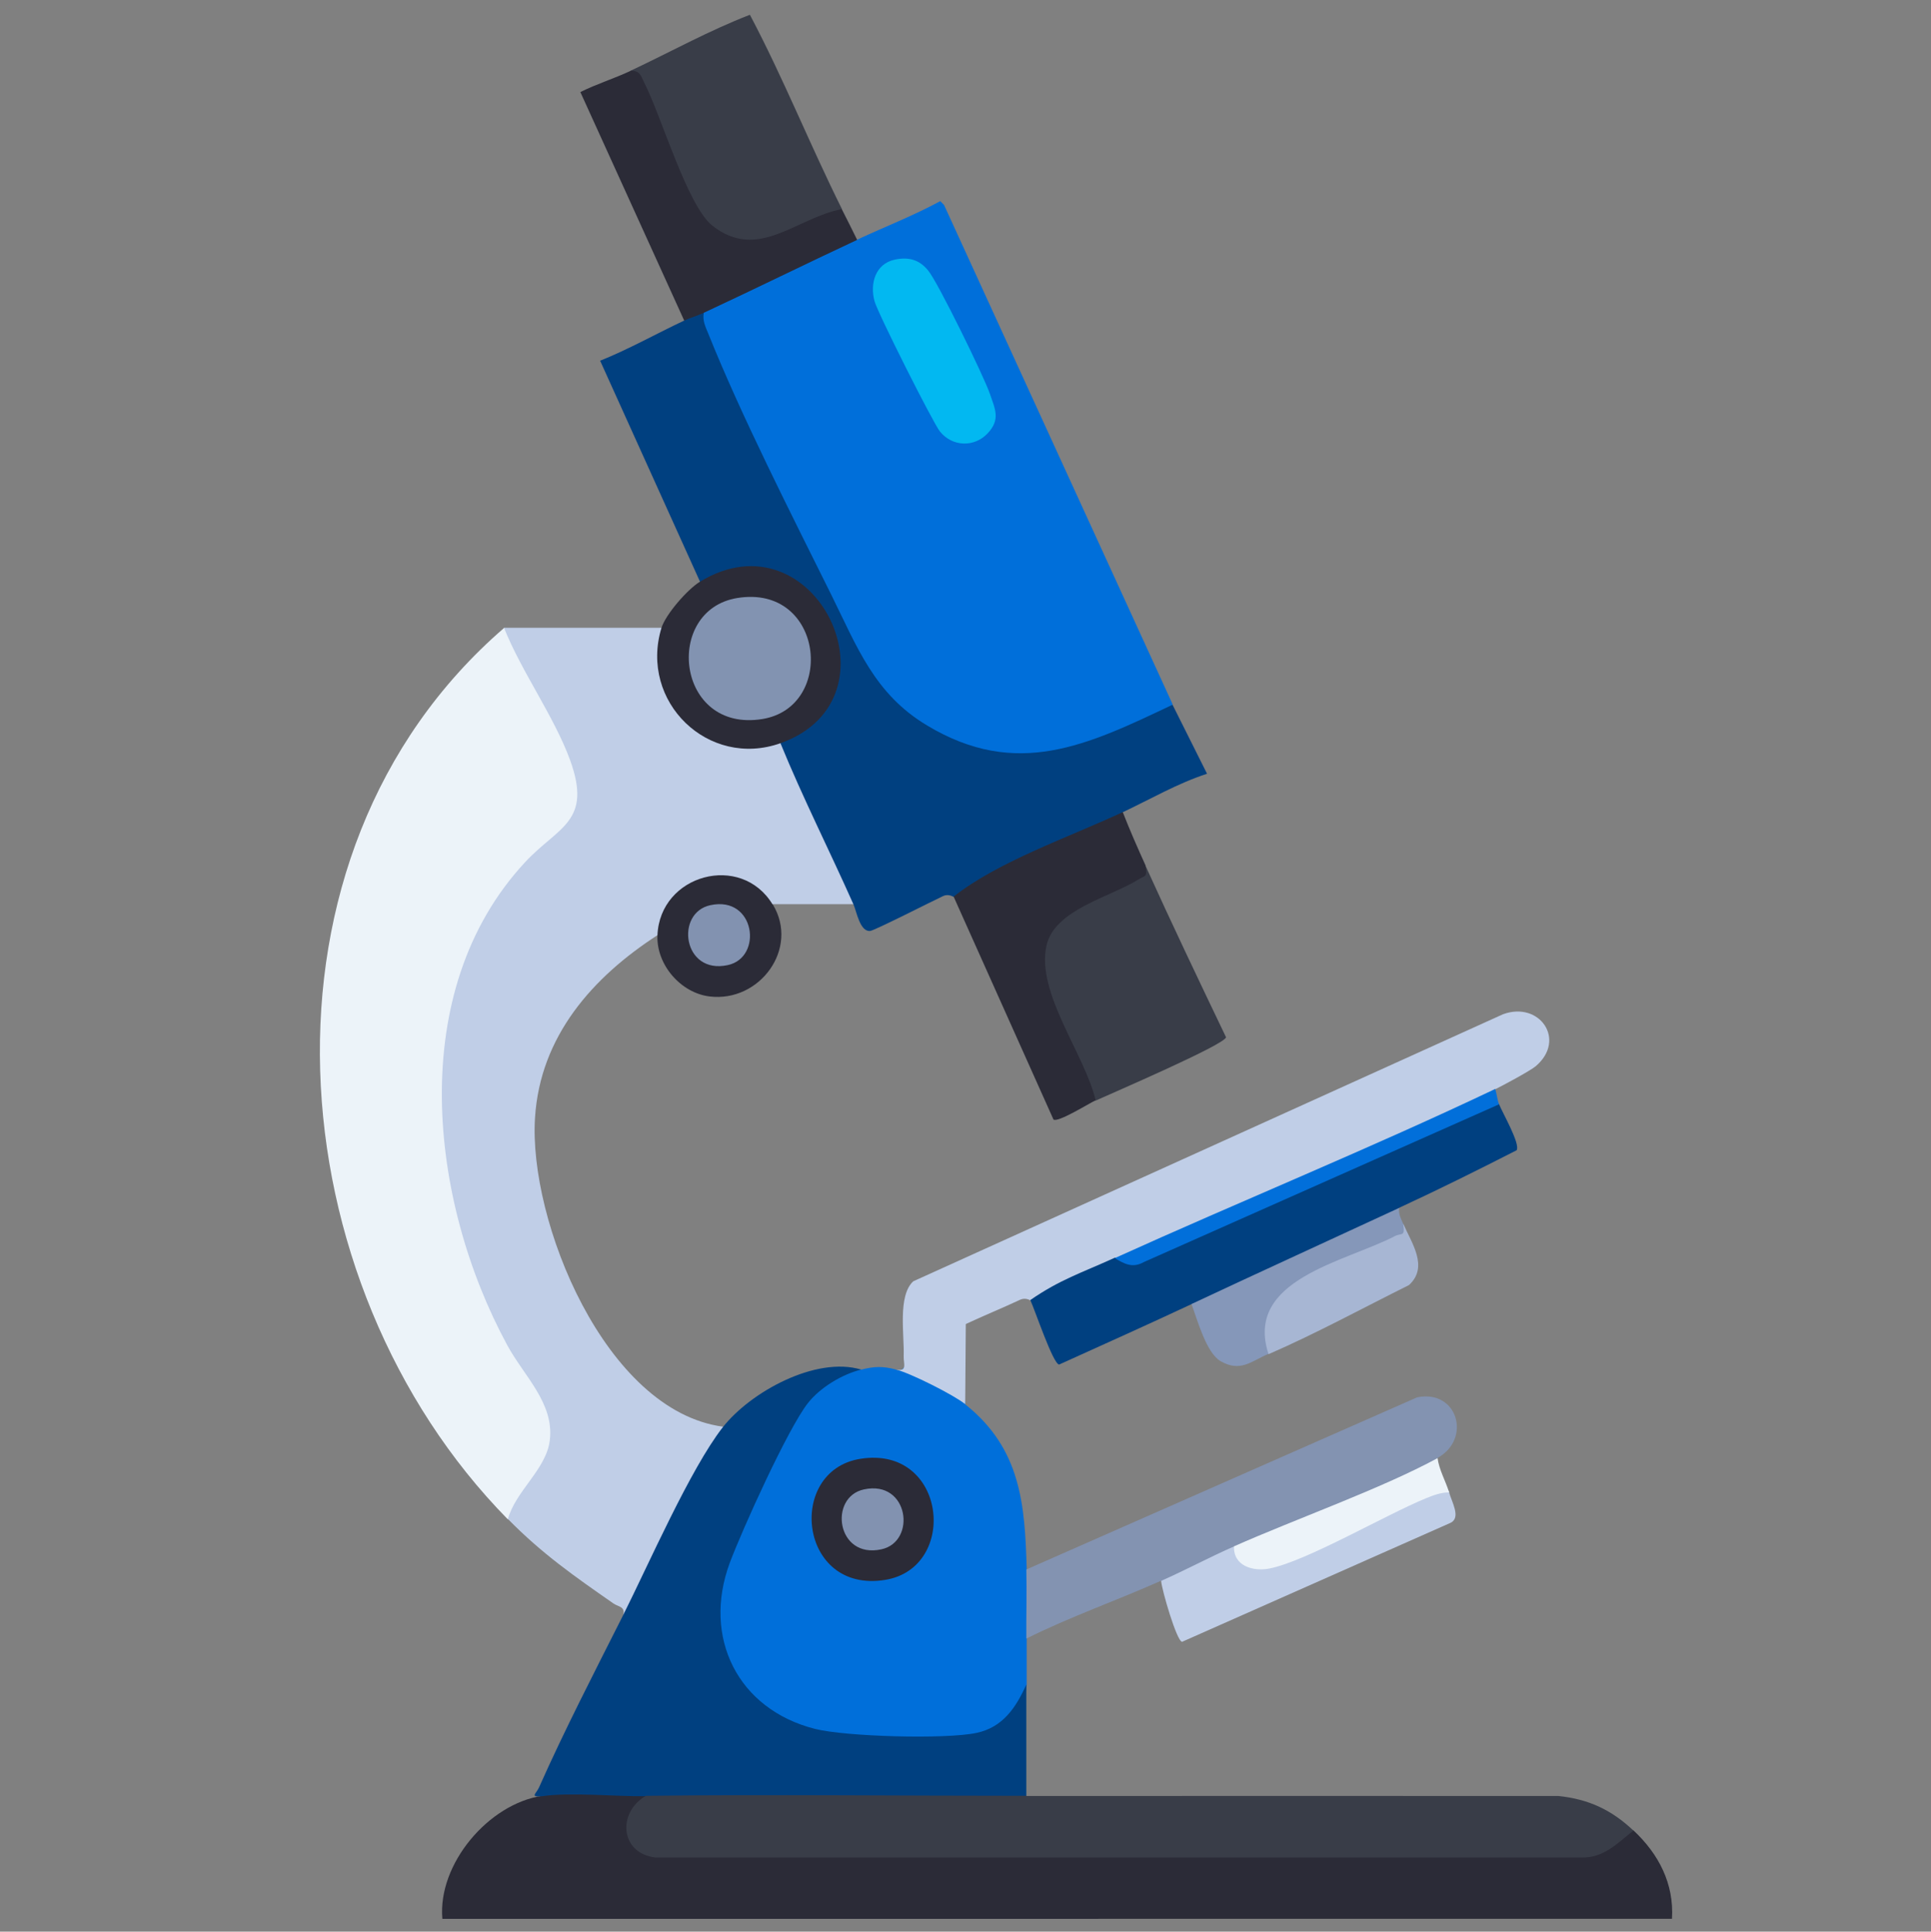 <?xml version="1.0" encoding="UTF-8"?>
<svg id="Layer_7" data-name="Layer 7" xmlns="http://www.w3.org/2000/svg" viewBox="0 0 96.69 96.71">
  <rect x="0" y="0" width="96.69" height="96.71" fill="#808080" stroke="none"/>
  <defs>
    <style>
      .cls-1 {
        fill: #016fda;
      }

      .cls-2 {
        fill: #c0cee7;
      }

      .cls-3 {
        fill: #004080;
      }

      .cls-4 {
        fill: #8292b0;
      }

      .cls-5 {
        fill: #02b8f1;
      }

      .cls-6 {
        fill: #8293b1;
      }

      .cls-7 {
        fill: #ecf3f9;
      }

      .cls-8 {
        fill: #2b2b37;
      }

      .cls-9 {
        fill: #393d48;
      }

      .cls-10 {
        fill: #8597b9;
      }

      .cls-11 {
        fill: #8393b1;
      }

      .cls-12 {
        fill: #a7b6d3;
      }

      .cls-13 {
        fill: #006fda;
      }
    </style>
  </defs>
  <path class="cls-2" d="M33.12,31.43l.29.4c-.74,3.15,2.13,6,5.27,5.1l.41.27c.17.15.33.31.48.48.69.83,3.01,5.88,3.15,6.91.03.23.03.45.03.68h-4.5c-1.45-1.97-4.59-1.08-4.91,1.31l-.4.23c-3.27,2.11-5.89,5.07-6.15,9.14-.34,5.15,3.51,14.7,9.42,15.48l.1.51c-1.72,2.81-3.25,5.72-4.59,8.75l-.51.17c.1-.43-.24-.41-.48-.57-1.97-1.37-3.59-2.5-5.3-4.24l-.23-.51c2.41-3.11,2.58-4.64,0-7.77-4.18-7.66-5.4-18.25.99-25.07,2.92-2.27,2.77-3.02,1.21-6.26l-2.31-4.35.14-.66h7.89Z"/>
  <path class="cls-13" d="M58.71,35.28l-.26.55c-6.82,3.98-13.85,2.77-16.71-5.14-2.51-4.75-5.05-9.65-6.89-14.69l.39-.35c2.26-1.71,4.93-3.02,7.7-3.66,1.37-.64,2.8-1.19,4.14-1.92l.19.19,11.45,25.01Z"/>
  <path class="cls-7" d="M25.43,76.07c-11.63-11.82-13.37-33.24-.19-44.63.87,2.18,2.51,4.44,3.3,6.6,1.14,3.12-.59,3.34-2.25,5.13-6,6.46-4.81,16.95-.89,24.18.83,1.54,2.36,2.9,2.13,4.76-.17,1.45-1.73,2.55-2.1,3.96Z"/>
  <path class="cls-8" d="M32.35,89.92l.04.43c-.98.73-.82,2.11.47,2.27h46.45c.89-.1,1.41-.55,2.07-1.13l.42.16c1.25,1.17,2.03,2.66,1.92,4.42H22.15c-.24-2.75,2.32-5.76,5-6.16l.28-.42c1.53-.06,3.05-.05,4.58.04l.34.38Z"/>
  <path class="cls-3" d="M58.71,35.28l1.73,3.46c-1.48.48-2.83,1.27-4.23,1.93l-.34.58c-2.61,1-5.1,2.22-7.48,3.65h-.65s-.25-.16-.51-.04c-.54.25-3.44,1.73-3.66,1.75-.51.05-.68-.98-.83-1.32-1.2-2.7-2.54-5.34-3.66-8.08l.17-.48c5.22-2.27,1.24-10.14-3.72-7.44l-.48-.17-5-11.06c1.45-.58,2.82-1.36,4.23-2.02-.12-.57.64-.83.96-.38-.07.39.08.69.22,1.03,1.65,4.12,4.16,9.05,6.16,13.08,1.3,2.62,2.16,4.97,4.8,6.55,4.49,2.7,8.03.99,12.3-1.04Z"/>
  <path class="cls-13" d="M44.86,68.57c.22.09.37,0,.49-.24.18-.05,3.2,1.32,2.98,1.98,2.79,2.22,2.99,5,3.08,8.27.61.99.58,2.45,0,3.46,0,.77,0,1.54,0,2.31-.21,2.25-1.66,2.77-3.66,2.94-5.08.42-12.56-.21-12.01-7.13.17-2.14,3.46-9.52,5.06-10.79.74-.59,1.37-.85,2.34-.8.64-.16,1.05-.18,1.73,0Z"/>
  <path class="cls-3" d="M43.12,68.57c-.96.24-2.04.89-2.66,1.67-1.01,1.28-3.29,6.33-3.92,8.01-1.38,3.73.4,7.33,4.27,8.31,1.55.39,6.54.53,8.09.2,1.32-.28,1.98-1.28,2.49-2.42v5.58c-.53.1-1.06.19-1.59.26s-1.06.12-1.59.13c-4.23.03-8.47.02-12.7-.02-1.07-.01-2.12-.18-3.17-.36-1.54.02-3.78-.21-5.19,0-.64.05-.31-.11-.16-.44,1.28-2.88,2.78-5.78,4.2-8.6,1.29-2.57,3.37-7.34,5-9.43,1.39-1.77,4.66-3.57,6.93-2.89Z"/>
  <path class="cls-9" d="M51.4,89.92c8.88-.01,17.76,0,26.64,0,1.52.16,2.66.7,3.75,1.73-.78.62-1.49,1.38-2.59,1.35h-46.38c-1.79-.21-1.91-2.26-.48-3.09,6.34-.07,12.7,0,19.05,0Z"/>
  <path class="cls-2" d="M74.87,54.52l-.87.7c-5.24,2.58-10.64,4.91-16.02,7.23-.33.14-.69.24-1.05.33s-.73.16-1.1.21l-.2.51c-1.22.47-2.39,1.04-3.51,1.72l-.52-.11s-.24-.16-.51-.04c-.9.42-1.83.8-2.73,1.22l-.03,4.01c-.59-.47-2.74-1.55-3.46-1.73.58.11.37-.29.38-.66.04-1.08-.31-3.03.48-3.76l29.53-13.37c1.83-.67,3.19,1.28,1.64,2.6-.27.23-1.67.98-2.02,1.15Z"/>
  <path class="cls-3" d="M70.06,60.48c-3.19,2.11-6.72,3.73-10.39,4.81-2.2,1.03-4.43,2.03-6.64,3.03-.31-.05-1.21-2.74-1.44-3.23,1.49-1.03,2.54-1.35,4.23-2.12l1.16-.08,17.71-7.87.37.26c.18.45,1.08,2,.88,2.31-1.94.99-3.91,1.97-5.88,2.88Z"/>
  <path class="cls-11" d="M71.98,72.99c-.04.13-.08.26-.15.37-.37.65-7.95,3.66-9.32,4.16l-.73-.1c-.79,1.01-2.39,1.82-3.66,1.73-2.22.99-4.55,1.8-6.73,2.89-.01-1.15.03-2.31,0-3.46l19.57-8.62c2.04-.41,2.74,2.1,1.01,3.04Z"/>
  <path class="cls-9" d="M42.16,10.46c-.09.38-.43.62-1.03.72-2.95,1.35-5.02,2.24-6.87-1.27l-2.68-6.37c1.98-.93,3.92-2.01,5.97-2.8,1.68,3.18,3.01,6.52,4.61,9.73Z"/>
  <path class="cls-9" d="M54.86,55.1l-.44-.17c-.45-.67-1.73-3.8-2.02-4.68-.8-2.39-.67-4.05,1.76-5.24,1.11-.48,2.18-1.02,3.21-1.64,1.3,2.87,2.66,5.72,4.02,8.56-.03.36-5.73,2.81-6.52,3.17Z"/>
  <path class="cls-8" d="M57.36,43.36c.1.59-.03.46-.37.68-1.38.87-4.18,1.49-4.59,3.3-.53,2.37,1.92,5.44,2.46,7.75-.31.14-1.89,1.13-2.11.96l-5-11.16c2.25-1.77,5.75-2.96,8.47-4.23.35.9.75,1.81,1.15,2.69Z"/>
  <path class="cls-8" d="M31.58,3.54c.46-.01.51.25.67.58.86,1.67,2.16,6.17,3.41,7.17,2.3,1.82,4.19-.38,6.49-.82.26.51.52,1.03.77,1.54-2.57,1.2-5.12,2.46-7.7,3.66-.33.15-.68.25-.96.38l-5.2-11.44c.8-.4,1.7-.68,2.51-1.06Z"/>
  <path class="cls-8" d="M39.08,37.21c-3.61,1.28-7.08-2.07-5.96-5.77.21-.68,1.3-1.93,1.92-2.31,5.78-3.53,10.28,5.86,4.04,8.08Z"/>
  <path class="cls-2" d="M72.56,74.72c.14.49.6,1.26.08,1.52l-13.45,5.96c-.27-.03-1.01-2.58-1.05-3.05,1.22-.54,2.43-1.19,3.66-1.73.97,1,2.28.98,3.92-.07l5.77-2.77c.56-.3.92-.25,1.09.15Z"/>
  <path class="cls-10" d="M70.06,60.48c-.04.3.08.51.19.77.17.38.2.67.06.87l-4.14,1.75c-1.43.67-2.87,1.77-2.38,3.53l-.29.39c-.84.36-1.39.93-2.38.36-.72-.41-1.17-2.09-1.46-2.86,3.45-1.62,6.94-3.21,10.39-4.81Z"/>
  <path class="cls-8" d="M38.7,45.29c1.33,2.2-.66,4.9-3.16,4.6-1.45-.17-2.68-1.59-2.62-3.06.12-3.05,4.19-4.16,5.77-1.54Z"/>
  <path class="cls-12" d="M63.52,67.8c-1.24-3.75,3.85-4.62,6.32-5.91.34-.18.53.07.42-.63.42.97,1.29,2.17.29,3.08-2.31,1.15-4.66,2.43-7.03,3.46Z"/>
  <path class="cls-7" d="M71.98,72.99c.08.61.41,1.16.58,1.73-.41,0-.78.14-1.15.29-2.05.84-5.96,3.14-7.84,3.52-.8.16-1.82-.11-1.78-1.11,3.11-1.38,7.34-2.87,10.2-4.42Z"/>
  <path class="cls-1" d="M74.87,54.52c.08.25.1.53.19.77l-17.79,7.9c-.55.31-.96.1-1.45-.2,6.29-2.85,12.85-5.52,19.05-8.47Z"/>
  <path class="cls-5" d="M44.8,13c.69-.15,1.24,0,1.68.55.49.59,2.78,5.28,3.08,6.15.27.79.55,1.3-.11,2s-1.75.68-2.38-.09c-.34-.41-3.14-5.98-3.28-6.53-.24-.88.04-1.87,1.01-2.08Z"/>
  <path class="cls-8" d="M43.07,73.04c4.33-.7,4.96,5.46,1.25,6.06-4.33.7-4.96-5.46-1.25-6.06Z"/>
  <path class="cls-6" d="M36.92,29.94c4.33-.7,4.96,5.46,1.25,6.06-4.33.7-4.96-5.46-1.25-6.06Z"/>
  <path class="cls-4" d="M35.57,45.32c2.25-.49,2.65,2.62.87,3-2.25.49-2.65-2.62-.87-3Z"/>
  <path class="cls-4" d="M43.26,74.57c2.25-.49,2.65,2.62.87,3-2.25.49-2.65-2.62-.87-3Z"/>
</svg>